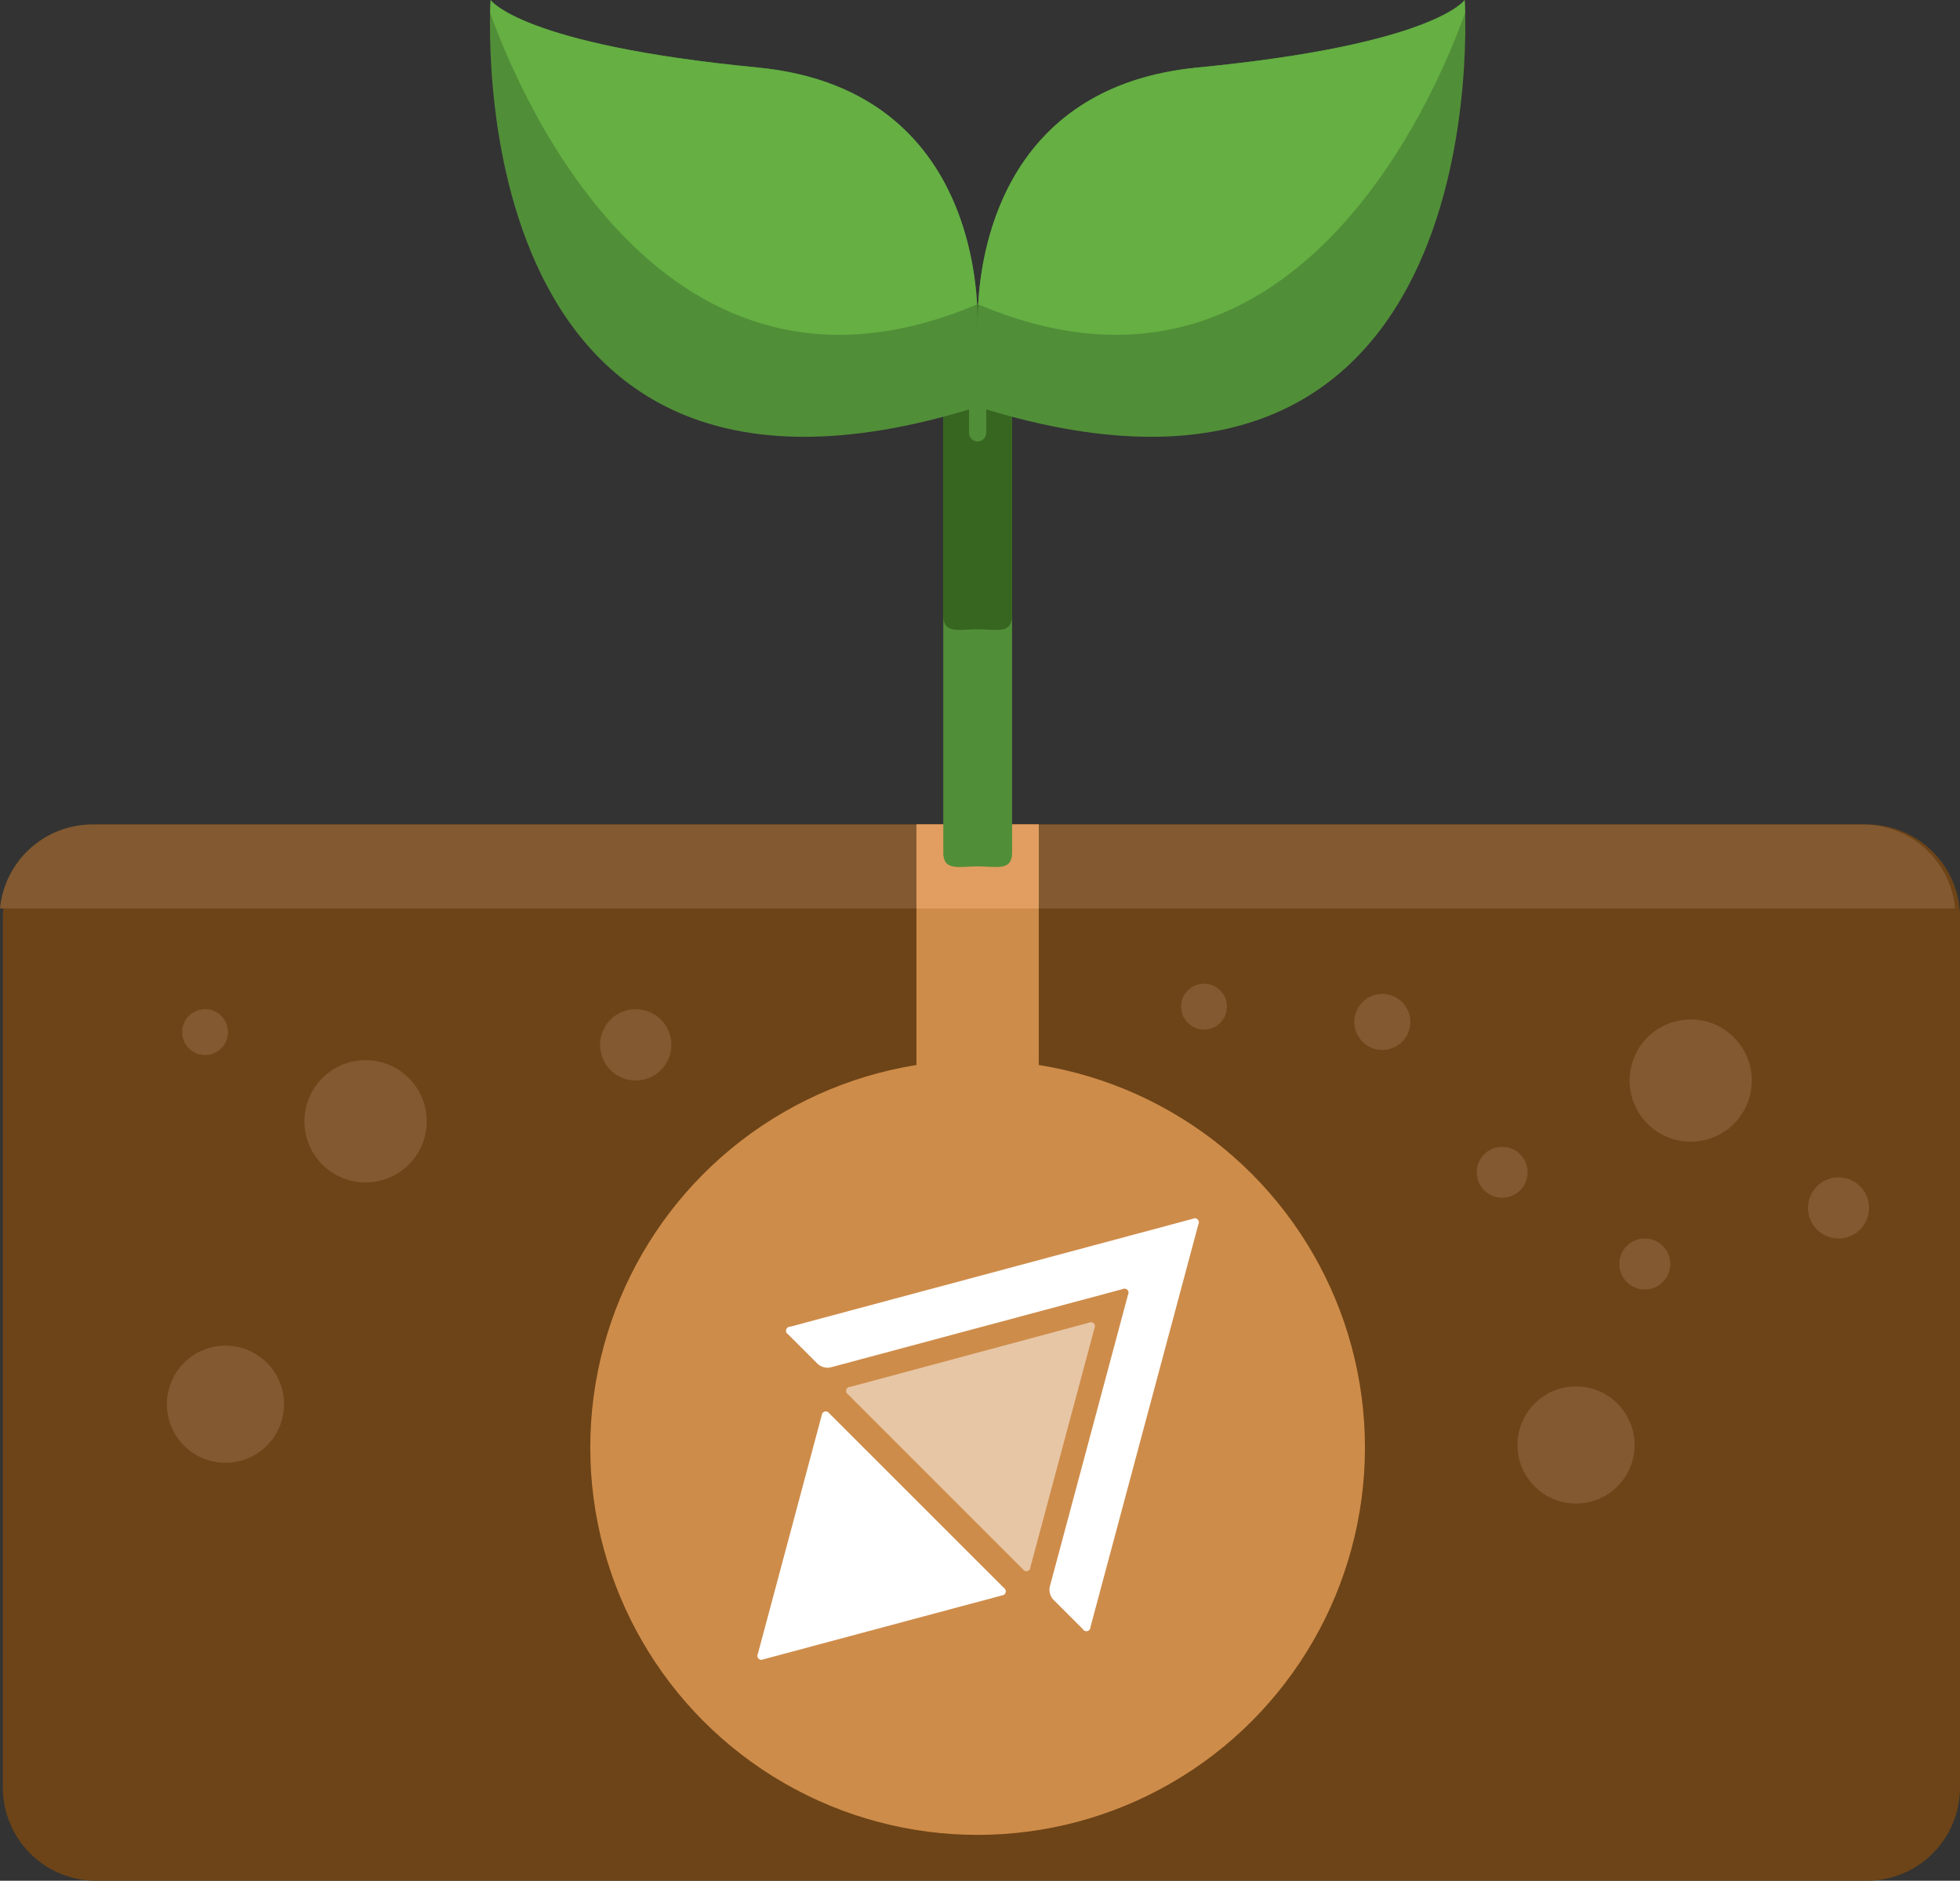<svg id="Layer_1" data-name="Layer 1" xmlns="http://www.w3.org/2000/svg" xmlns:xlink="http://www.w3.org/1999/xlink" viewBox="0 0 488.37 468.58"><rect x="0" y="0" width="488.37" height="468.58" fill="#333333" stroke="none"/><defs><style>.cls-1{fill:none;}.cls-2{clip-path:url(#clip-path);}.cls-3{fill:#6d4417;}.cls-4{fill:#825930;}.cls-5{fill:#ce8c4a;}.cls-6{fill:#e29e60;}.cls-7{fill:#518e38;}.cls-8{fill:#366620;}.cls-9{fill:#65af43;}.cls-10{fill:#fff;}.cls-11{opacity:0.5;}</style><clipPath id="clip-path" transform="translate(-11.82 -21.71)"><rect class="cls-1" width="512" height="512"/></clipPath></defs><title>codemy-grow</title><g class="cls-2"><path class="cls-3" d="M500.18,467.08A23.22,23.22,0,0,1,477,490.29H35.77a23.23,23.23,0,0,1-23.23-23.21V250.34a23.23,23.23,0,0,1,23.23-23.21H477a23.21,23.21,0,0,1,23.21,23.21V467.08Z" transform="translate(-11.82 -21.71)"/></g><g class="cls-2"><path class="cls-4" d="M11.82,248.05H499a23.14,23.14,0,0,0-23-20.93H34.81A23.16,23.16,0,0,0,11.82,248.05Z" transform="translate(-11.82 -21.71)"/></g><g class="cls-2"><circle class="cls-5" cx="243.59" cy="360.64" r="96.51"/></g><g class="cls-2"><rect class="cls-5" x="228.35" y="205.41" width="30.48" height="74.93"/></g><g class="cls-2"><rect class="cls-6" x="228.35" y="205.41" width="30.48" height="20.93"/></g><g class="cls-2"><path class="cls-7" d="M264,234.09c0,4.73-3.84,3.48-8.57,3.48s-8.57,1.24-8.57-3.48v-128a8.57,8.57,0,1,1,17.14,0v128Z" transform="translate(-11.82 -21.71)"/></g><g class="cls-2"><path class="cls-8" d="M255.41,97.57a8.57,8.57,0,0,0-8.57,8.57V175c0,4.73,3.84,3.49,8.57,3.49S264,179.78,264,175v-68.9A8.58,8.58,0,0,0,255.41,97.57Z" transform="translate(-11.82 -21.71)"/></g><g class="cls-2"><path class="cls-7" d="M255.33,104.24s4.29-60-54.76-65.73-66.5-16.81-66.5-16.81-9.69,142.06,120.64,101.58Z" transform="translate(-11.82 -21.71)"/></g><g class="cls-2"><path class="cls-9" d="M255.28,97.54c-0.89-15.76-7.8-54.48-54.71-59-59-5.71-66.5-16.81-66.5-16.81s-0.08,1.16-.13,3.17C141.66,46.44,177.45,130.56,255.28,97.54Z" transform="translate(-11.82 -21.71)"/></g><g class="cls-2"><path class="cls-7" d="M255.49,104.24s-4.28-60,54.76-65.73,66.52-16.81,66.52-16.81,9.67,142.06-120.64,101.58Z" transform="translate(-11.82 -21.71)"/></g><g class="cls-2"><path class="cls-9" d="M255.55,97.54c0.87-15.76,7.81-54.48,54.69-59,59.05-5.71,66.52-16.81,66.52-16.81s0.07,1.16.13,3.17C369.18,46.44,333.39,130.56,255.55,97.54Z" transform="translate(-11.82 -21.71)"/></g><g class="cls-2"><path class="cls-7" d="M257.56,129.55a2.14,2.14,0,1,1-4.29,0V104.79a2.14,2.14,0,1,1,4.29,0v24.77Z" transform="translate(-11.82 -21.71)"/></g><g class="cls-2"><circle class="cls-4" cx="91.09" cy="279.37" r="15.24"/></g><g class="cls-2"><circle class="cls-4" cx="51.09" cy="257.14" r="5.72"/></g><g class="cls-2"><circle class="cls-4" cx="158.4" cy="260.32" r="8.89"/></g><g class="cls-2"><circle class="cls-4" cx="56.18" cy="349.85" r="14.6"/></g><g class="cls-2"><circle class="cls-4" cx="344.43" cy="254.61" r="6.99"/></g><g class="cls-2"><path class="cls-4" d="M428,336.64a6.35,6.35,0,1,1-6.34-6.36A6.35,6.35,0,0,1,428,336.64Z" transform="translate(-11.82 -21.71)"/></g><g class="cls-2"><circle class="cls-4" cx="421.27" cy="269.22" r="15.23"/></g><g class="cls-2"><circle class="cls-4" cx="374.29" cy="292.07" r="6.35"/></g><g class="cls-2"><circle class="cls-4" cx="458.1" cy="300.95" r="7.62"/></g><g class="cls-2"><circle class="cls-4" cx="392.7" cy="360.01" r="14.6"/></g><g class="cls-2"><circle class="cls-4" cx="300" cy="250.8" r="5.72"/></g><path class="cls-10" d="M273.4,417a3.69,3.69,0,0,0,.84,3.21l7.42,7.42a1,1,0,0,0,1.86-.51L310.43,326.7a1,1,0,0,0-1.34-1.35L208.67,352.26a1,1,0,0,0-.51,1.86l7.42,7.42a3.69,3.69,0,0,0,3.21.84l72.77-19.5a1,1,0,0,1,1.34,1.35Z" transform="translate(-11.82 -21.71)"/><g class="cls-11"><path class="cls-10" d="M284.53,352.6a1,1,0,0,0-1.35-1.35l-59.54,16a1,1,0,0,0-.51,1.86l43.57,43.57a1,1,0,0,0,1.86-.51Z" transform="translate(-11.82 -21.71)"/></g><path class="cls-10" d="M202,435.13a1,1,0,0,1-1.35-1.35l15.93-59.51a1,1,0,0,1,1.82-.48L262,417.37a1,1,0,0,1-.48,1.82Z" transform="translate(-11.82 -21.71)"/></svg>